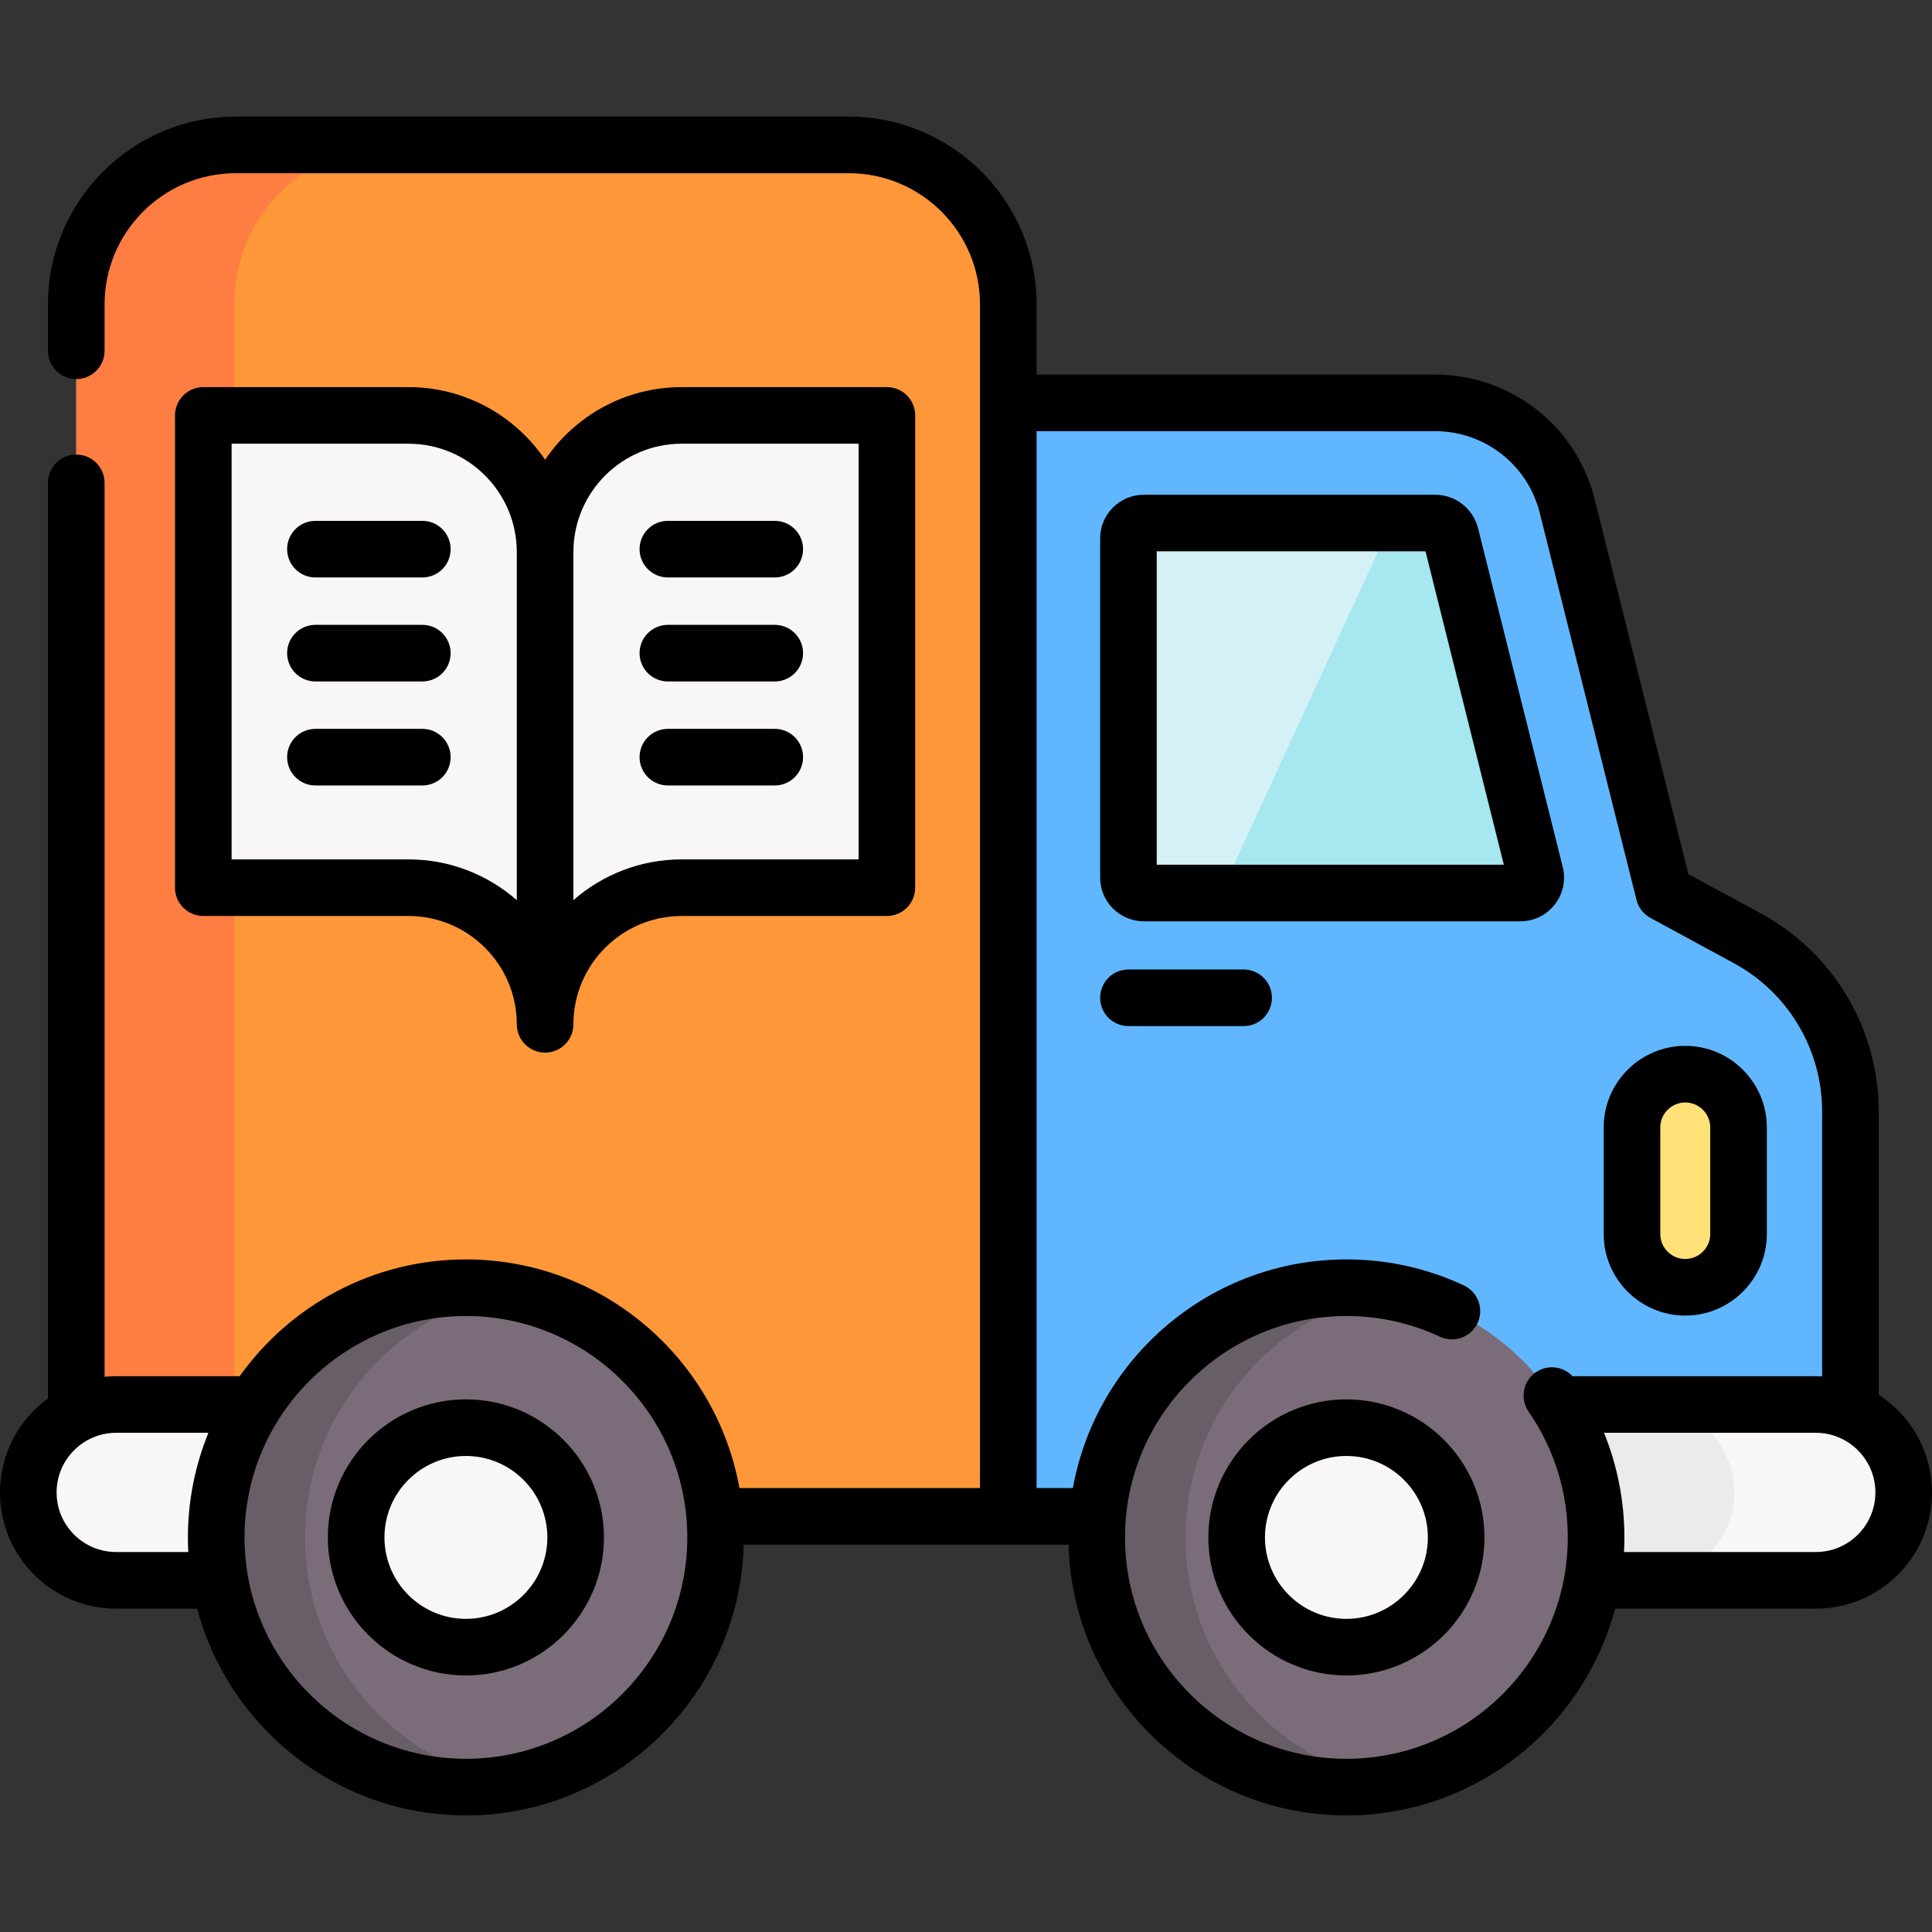 <svg id="Capa_1" enable-background="new 0 0 512 512" height="512" viewBox="0 0 512 512" width="512" xmlns="http://www.w3.org/2000/svg"><rect x="0" y="0" width="512" height="512" fill="#333333" stroke="none"/><g><g><path d="m267.205 106.762h113.099c16.564 0 31.003 11.273 35.02 27.343l25.639 102.555 22.107 12.001c16.831 9.137 27.311 26.751 27.311 45.902v107.293h-223.176z" fill="#60b7ff"/><path d="m402.9 236.66h-99.76c-2.26 0-4.09-1.83-4.09-4.09v-89.87c0-2.26 1.83-4.09 4.09-4.09h77.16c1.96 0 3.66 1.33 4.13 3.22l22.44 89.75c.64 2.58-1.31 5.08-3.97 5.08z" fill="#d4f2f6"/><path d="m402.9 236.66h-79.36l45.13-98.05h11.63c1.96 0 3.66 1.33 4.13 3.22l22.44 89.75c.64 2.58-1.31 5.08-3.97 5.08z" fill="#a6e7f0"/><path d="m62.483 38.399h162.447c23.348 0 42.275 18.927 42.275 42.275v321.181h-246.998v-321.18c0-23.348 18.928-42.276 42.276-42.276z" fill="#fe9738"/><path d="m104.327 38.405c-23.35 0-42.28 18.92-42.28 42.27v321.18h-41.84v-321.18c0-23.35 18.92-42.27 42.27-42.27z" fill="#fe7d43"/><g><path d="m53.881 110.088h54.368c19.997 0 36.209 16.211 36.209 36.209 0-19.997 16.211-36.209 36.209-36.209h54.368v125.16h-54.368c-19.997 0-36.209 16.211-36.209 36.209 0-19.997-16.211-36.209-36.209-36.209h-54.368z" fill="#f8f6f6"/></g><path d="m481.203 418.799h-82.598v-46.594h82.598c12.866 0 23.297 10.43 23.297 23.297 0 12.867-10.43 23.297-23.297 23.297z" fill="#f8f6f6"/><path d="m459.6 395.505c0 6.43-2.61 12.25-6.83 16.47-4.21 4.21-10.04 6.82-16.47 6.82h-42.69v-46.59h42.69c12.86 0 23.3 10.43 23.3 23.3z" fill="#ebebeb"/><path d="m30.797 418.799h82.598v-46.594h-82.598c-12.866 0-23.297 10.43-23.297 23.297 0 12.867 10.43 23.297 23.297 23.297z" fill="#f8f6f6"/><path d="m446.611 341.143c-7.798 0-14.119-6.321-14.119-14.119v-28.239c0-7.798 6.321-14.119 14.119-14.119 7.798 0 14.119 6.321 14.119 14.119v28.239c0 7.797-6.321 14.119-14.119 14.119z" fill="#ffe177"/><g><circle cx="123.469" cy="407.43" fill="#7a6d79" r="66.17"/><path d="m135.248 472.56c-3.82.68-7.76 1.04-11.78 1.04-36.55 0-66.17-29.63-66.17-66.17 0-36.55 29.62-66.17 66.17-66.17 4.02 0 7.96.36 11.78 1.04-30.92 5.56-54.39 32.6-54.39 65.13 0 32.52 23.47 59.56 54.39 65.13z" fill="#685e68"/><circle cx="123.469" cy="407.43" fill="#f8f6f6" r="29.085"/></g><g><circle cx="356.812" cy="407.43" fill="#7a6d79" r="66.17"/><path d="m368.592 472.56c-3.82.68-7.76 1.04-11.78 1.04-36.55 0-66.17-29.63-66.17-66.17 0-36.55 29.62-66.17 66.17-66.17 4.02 0 7.96.36 11.78 1.04-30.92 5.56-54.39 32.6-54.39 65.13 0 32.52 23.47 59.56 54.39 65.13z" fill="#685e68"/><circle cx="356.812" cy="407.43" fill="#f8f6f6" r="29.085"/></g></g><g><path d="m412.034 239.701c2.211-2.833 2.98-6.457 2.109-9.942l-22.438-89.771c-1.321-5.227-6.01-8.878-11.401-8.878h-77.167c-6.39 0-11.589 5.199-11.589 11.589v89.871c0 6.39 5.199 11.589 11.589 11.589h99.763c3.593-.001 6.923-1.626 9.134-4.458zm-105.485-10.543v-83.048h71.225l20.757 83.048z"/><path d="m108.249 242.748c15.83 0 28.709 12.878 28.709 28.708 0 4.142 3.358 7.5 7.5 7.5s7.5-3.358 7.5-7.5c0-15.83 12.878-28.708 28.708-28.708h54.368c4.142 0 7.5-3.358 7.5-7.5v-125.16c0-4.142-3.358-7.5-7.5-7.5h-54.368c-15.047 0-28.343 7.643-36.208 19.251-7.866-11.608-21.162-19.251-36.209-19.251h-54.368c-4.142 0-7.5 3.358-7.5 7.5v125.16c0 4.142 3.358 7.5 7.5 7.5zm72.417-125.16h46.868v110.16h-46.868c-10.983 0-21.022 4.085-28.708 10.799v-92.25c0-15.83 12.878-28.709 28.708-28.709zm-119.285 0h46.867c15.83 0 28.709 12.879 28.709 28.709v92.25c-7.687-6.714-17.726-10.799-28.709-10.799h-46.867z"/><path d="m83.594 153.031h28.329c4.142 0 7.5-3.358 7.5-7.5s-3.358-7.5-7.5-7.5h-28.329c-4.142 0-7.5 3.358-7.5 7.5s3.358 7.5 7.5 7.5z"/><path d="m83.594 180.594h28.329c4.142 0 7.5-3.358 7.5-7.5s-3.358-7.5-7.5-7.5h-28.329c-4.142 0-7.5 3.358-7.5 7.5s3.358 7.5 7.5 7.5z"/><path d="m119.423 200.657c0-4.142-3.358-7.5-7.5-7.5h-28.329c-4.142 0-7.5 3.358-7.5 7.5s3.358 7.5 7.5 7.5h28.329c4.142 0 7.5-3.357 7.5-7.5z"/><path d="m176.992 153.031h28.329c4.142 0 7.5-3.358 7.5-7.5s-3.358-7.5-7.5-7.5h-28.329c-4.142 0-7.5 3.358-7.5 7.5s3.358 7.5 7.5 7.5z"/><path d="m176.992 180.594h28.329c4.142 0 7.5-3.358 7.5-7.5s-3.358-7.5-7.5-7.5h-28.329c-4.142 0-7.5 3.358-7.5 7.5s3.358 7.5 7.5 7.5z"/><path d="m176.992 208.157h28.329c4.142 0 7.5-3.358 7.5-7.5s-3.358-7.5-7.5-7.5h-28.329c-4.142 0-7.5 3.358-7.5 7.5s3.358 7.5 7.5 7.5z"/><path d="m497.88 369.631v-75.068c0-21.927-11.968-42.041-31.232-52.492l-19.211-10.427-24.839-99.357c-4.852-19.444-22.245-33.024-42.297-33.024h-105.591v-18.593c0-27.443-22.331-49.77-49.78-49.77h-162.45c-27.443 0-49.77 22.327-49.77 49.77v12.29c0 4.142 3.358 7.5 7.5 7.5s7.5-3.358 7.5-7.5v-12.29c0-19.172 15.598-34.77 34.77-34.77h162.45c19.178 0 34.78 15.598 34.78 34.77v26.093 287.587h-63.757c-6.193-34.401-36.327-60.59-72.484-60.59-24.701 0-46.584 12.232-59.957 30.943h-32.712c-1.043 0-2.073.053-3.09.155v-236.898c0-4.142-3.358-7.5-7.5-7.5s-7.5 3.358-7.5 7.5v242.638c-7.695 5.604-12.71 14.678-12.71 24.905 0 8.219 3.2 15.953 9.022 21.79 5.824 5.811 13.559 9.011 21.777 9.011h21.459c8.358 31.506 37.11 54.797 71.209 54.797 39.978 0 72.597-32.015 73.622-71.75l86.099.003c1.026 39.734 33.644 71.747 73.621 71.747 34.099 0 62.851-23.291 71.209-54.797h53.182c8.219 0 15.953-3.2 21.79-9.023 5.81-5.824 9.01-13.558 9.01-21.777 0-10.84-5.633-20.382-14.12-25.873zm-467.08 41.672c-4.219 0-8.19-1.644-11.17-4.618-2.986-2.991-4.63-6.963-4.63-11.182 0-8.712 7.088-15.8 15.8-15.8h24.433c-3.493 8.565-5.435 17.921-5.435 27.727 0 1.299.036 2.59.103 3.873zm92.669 54.797c-32.351 0-58.67-26.319-58.67-58.67s26.319-58.67 58.67-58.67 58.67 26.319 58.67 58.67-26.319 58.67-58.67 58.67zm233.341 0c-32.351 0-58.67-26.319-58.67-58.67s26.319-58.67 58.67-58.67c8.663 0 17.001 1.845 24.783 5.484 3.752 1.754 8.216.135 9.971-3.617s.135-8.216-3.617-9.971c-9.786-4.576-20.262-6.896-31.137-6.896-36.157 0-66.292 26.191-72.484 60.593h-9.616v-280.09h105.59c13.153 0 24.562 8.905 27.744 21.659l25.64 102.56c.509 2.039 1.851 3.771 3.698 4.773l22.111 12c14.425 7.826 23.386 22.887 23.386 39.308v70.188c-.556-.03-1.116-.047-1.68-.047h-64.477c-2.5-2.66-6.629-3.171-9.721-1.031-3.406 2.357-4.257 7.029-1.9 10.435 6.789 9.812 10.377 21.334 10.377 33.323.002 32.35-26.317 58.669-58.668 58.669zm135.573-59.427c-2.992 2.986-6.964 4.63-11.183 4.63h-50.823c.067-1.283.103-2.574.103-3.873 0-9.615-1.849-18.992-5.402-27.727h56.122c8.712 0 15.8 7.088 15.8 15.8 0 4.219-1.644 8.191-4.617 11.17z"/><path d="m446.611 348.643c11.921 0 21.619-9.698 21.619-21.619v-28.239c0-11.921-9.698-21.619-21.619-21.619s-21.619 9.698-21.619 21.619v28.239c0 11.921 9.698 21.619 21.619 21.619zm-6.619-49.858c0-3.65 2.969-6.619 6.619-6.619s6.619 2.969 6.619 6.619v28.239c0 3.65-2.969 6.619-6.619 6.619s-6.619-2.969-6.619-6.619z"/><path d="m123.469 370.844c-20.173 0-36.585 16.412-36.585 36.585s16.412 36.585 36.585 36.585 36.585-16.412 36.585-36.585c0-20.172-16.412-36.585-36.585-36.585zm0 58.171c-11.902 0-21.585-9.683-21.585-21.585s9.683-21.585 21.585-21.585 21.585 9.683 21.585 21.585-9.683 21.585-21.585 21.585z"/><path d="m356.812 370.844c-20.173 0-36.585 16.412-36.585 36.585s16.412 36.585 36.585 36.585 36.585-16.412 36.585-36.585c.001-20.172-16.411-36.585-36.585-36.585zm0 58.171c-11.902 0-21.585-9.683-21.585-21.585s9.683-21.585 21.585-21.585 21.585 9.683 21.585 21.585c.001 11.902-9.682 21.585-21.585 21.585z"/><path d="m329.577 256.926h-30.527c-4.142 0-7.5 3.358-7.5 7.5s3.358 7.5 7.5 7.5h30.527c4.142 0 7.5-3.358 7.5-7.5s-3.358-7.5-7.5-7.5z"/></g></g></svg>
